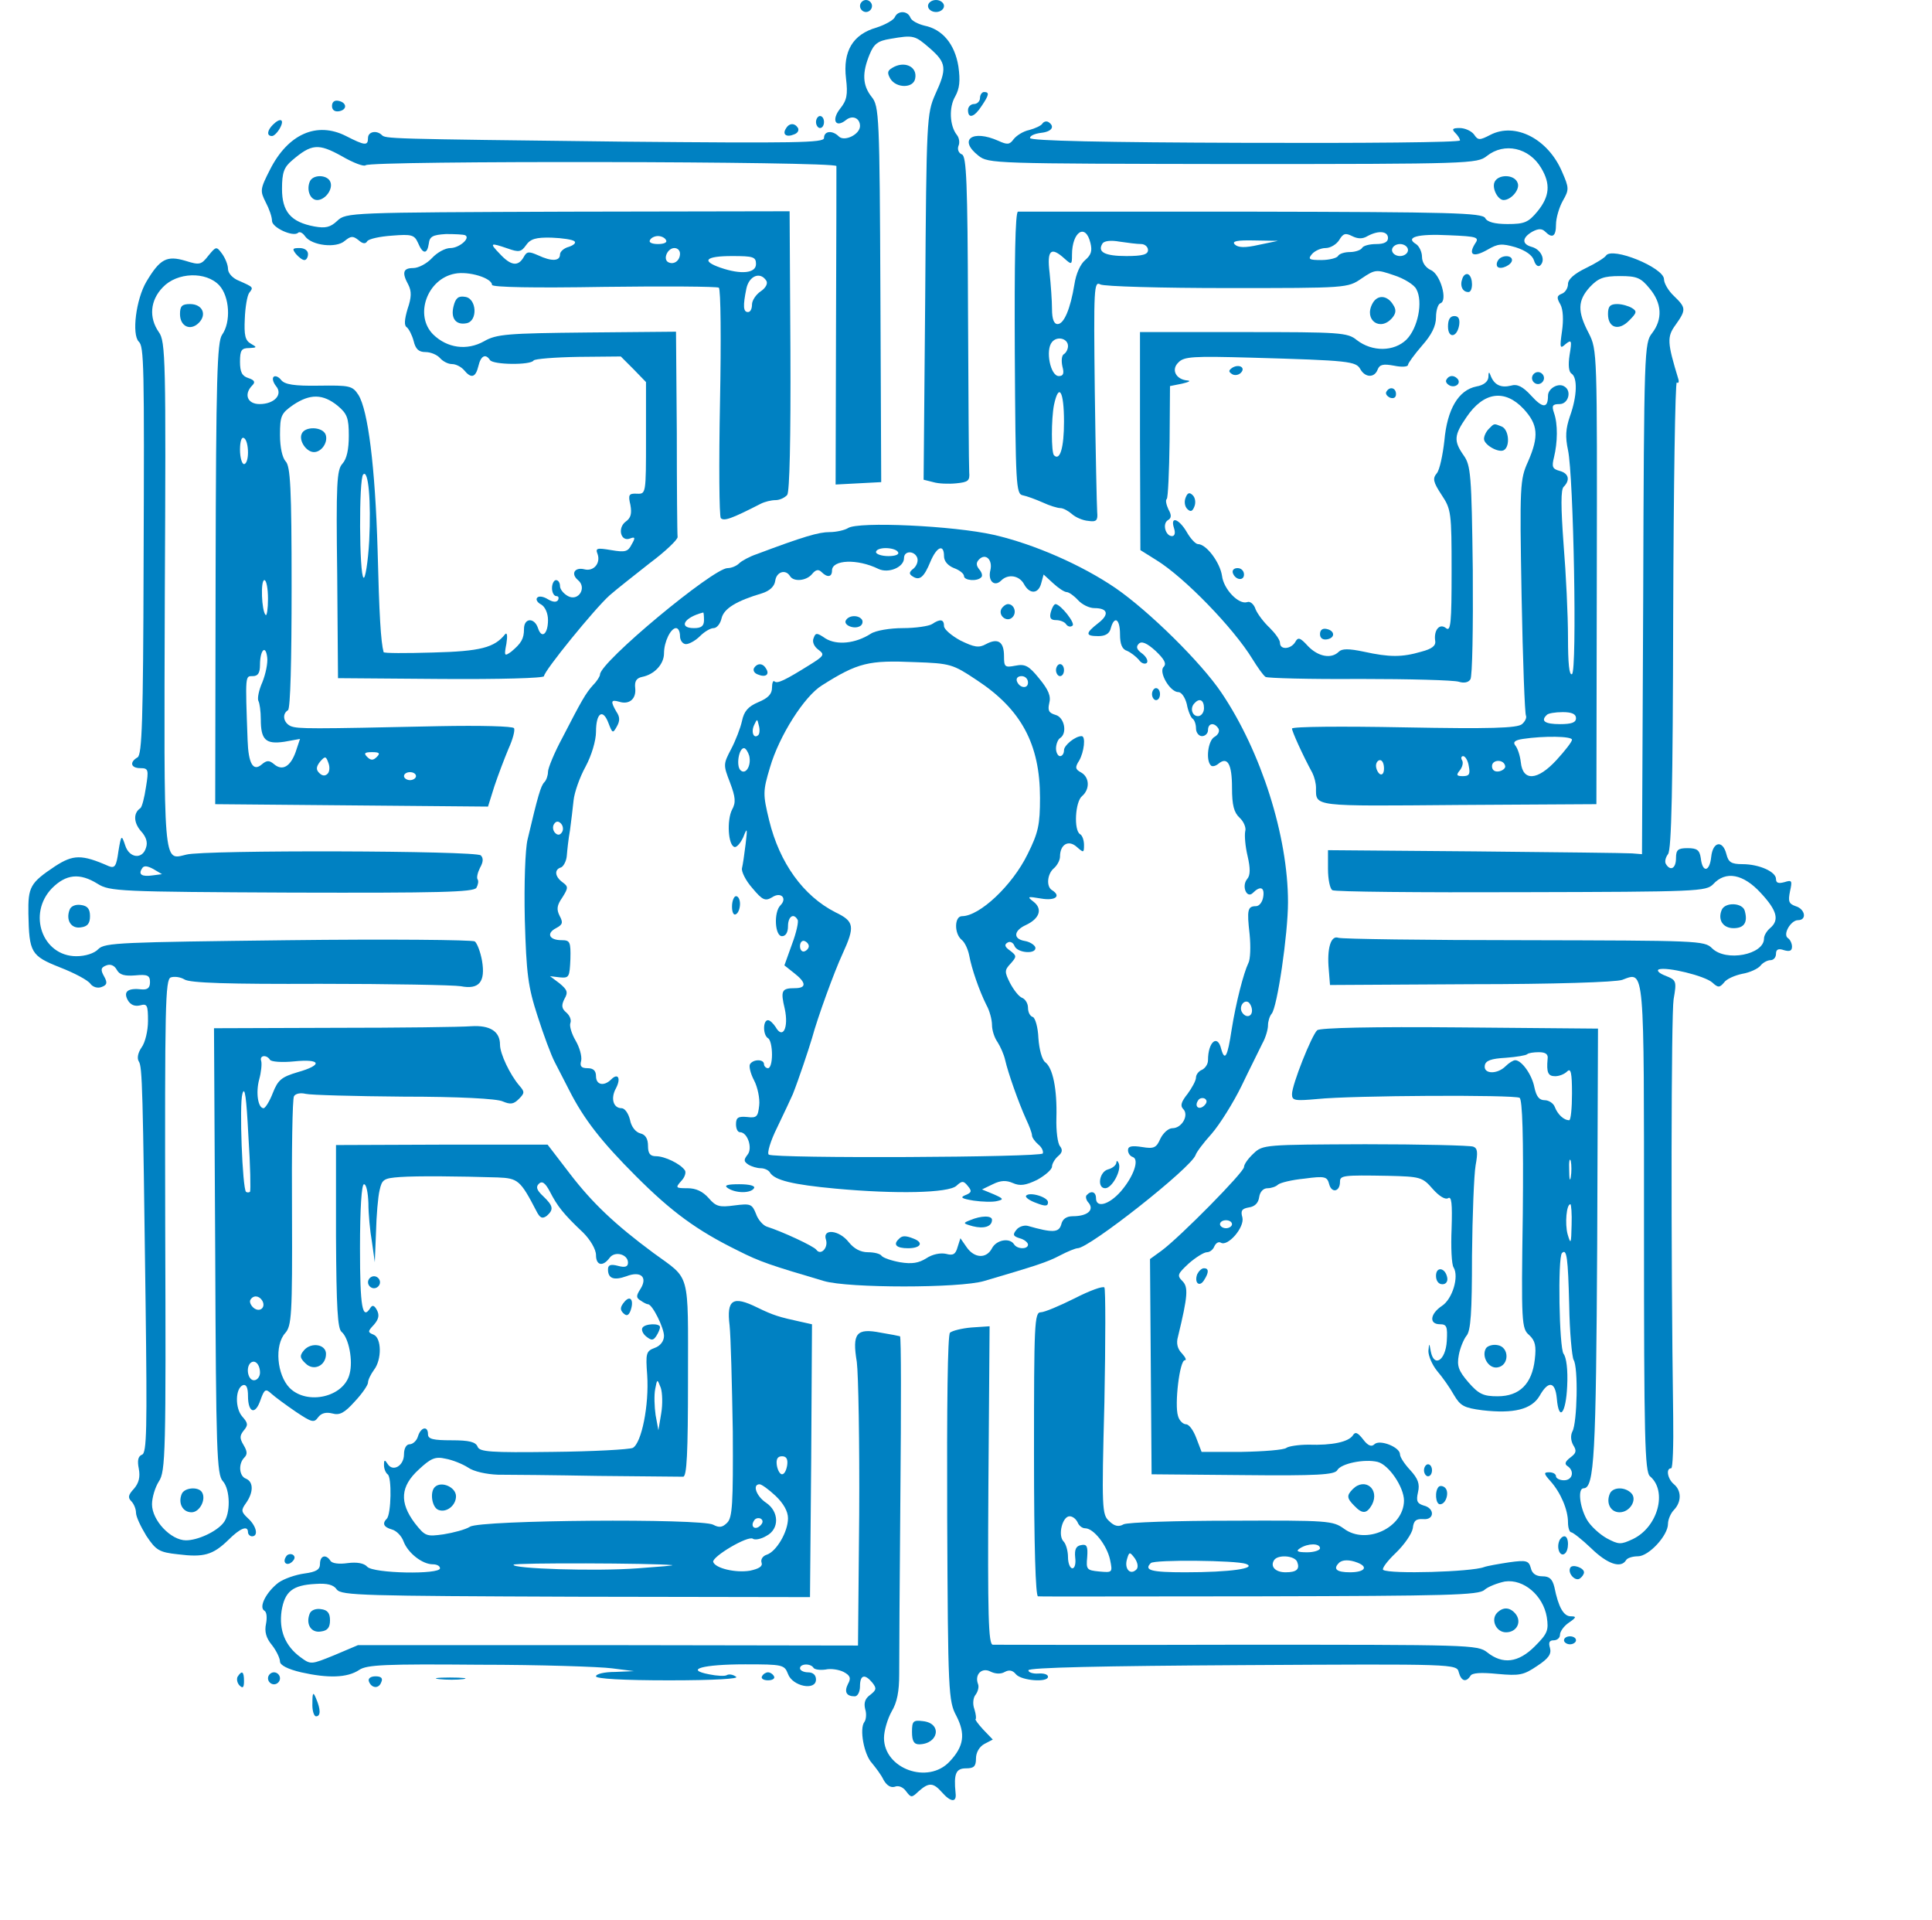  <svg  version="1.0" xmlns="http://www.w3.org/2000/svg"  width="483pt" height="480pt" viewBox="0 0 483 480"  preserveAspectRatio="xMidYMid meet">  <g transform="translate(0,480) scale(0.1,-0.1)" fill="#0081c2" stroke="none"> <path d="M2150 4785 c0 -8 7 -15 15 -15 8 0 15 7 15 15 0 8 -7 15 -15 15 -8 0 -15 -7 -15 -15z"/> <path d="M2320 4785 c0 -8 9 -15 20 -15 11 0 20 7 20 15 0 8 -9 15 -20 15 -11 0 -20 -7 -20 -15z"/> <path d="M2237 4757 c-3 -7 -24 -19 -46 -26 -59 -17 -84 -59 -76 -127 5 -41 2 -55 -15 -76 -22 -28 -11 -49 15 -28 16 13 35 5 35 -15 0 -21 -39 -40 -53 -26 -16 16 -37 14 -37 -4 0 -12 -68 -13 -507 -9 -591 7 -589 7 -599 17 -13 12 -34 8 -34 -8 0 -20 -8 -19 -55 5 -73 37 -145 5 -190 -84 -25 -49 -25 -53 -11 -81 9 -17 16 -37 16 -47 0 -17 53 -41 65 -30 4 4 12 0 18 -9 17 -23 78 -30 99 -11 15 12 20 13 34 2 11 -10 18 -10 22 -3 4 6 32 12 62 14 49 4 56 2 65 -18 12 -29 23 -29 27 -2 2 18 10 22 43 24 22 0 44 -1 48 -3 14 -7 -15 -32 -37 -32 -13 0 -33 -11 -46 -25 -13 -14 -34 -25 -47 -25 -25 0 -29 -11 -12 -42 8 -16 8 -31 -2 -60 -8 -27 -9 -42 -2 -46 5 -4 13 -19 17 -34 5 -21 13 -28 30 -28 13 0 29 -7 36 -15 7 -8 20 -15 30 -15 10 0 23 -7 30 -15 18 -22 29 -19 36 10 6 26 18 32 29 15 8 -12 102 -13 109 -1 3 4 53 8 112 9 l106 1 32 -32 31 -32 0 -140 c0 -140 0 -140 -23 -139 -20 1 -22 -3 -16 -28 4 -22 1 -33 -12 -42 -21 -16 -12 -51 11 -42 13 5 14 2 4 -15 -9 -18 -16 -20 -51 -14 -36 6 -40 5 -34 -10 8 -23 -10 -44 -33 -38 -24 6 -35 -11 -16 -27 23 -19 1 -54 -25 -40 -11 6 -20 17 -20 25 0 8 -4 15 -10 15 -5 0 -10 -9 -10 -20 0 -11 5 -20 11 -20 5 0 7 -4 4 -10 -4 -6 -13 -5 -25 2 -11 7 -23 9 -27 4 -4 -4 0 -12 10 -17 10 -6 17 -22 17 -39 0 -35 -16 -48 -25 -20 -9 27 -35 26 -35 -2 0 -25 -7 -36 -32 -57 -17 -12 -18 -11 -12 20 3 19 2 29 -3 24 -27 -34 -62 -43 -181 -46 -67 -2 -123 -2 -123 1 -7 26 -11 94 -15 255 -6 208 -24 350 -48 388 -15 23 -22 24 -99 23 -62 -1 -85 3 -94 14 -6 8 -15 12 -19 8 -4 -4 -1 -14 6 -23 18 -21 -4 -45 -41 -45 -31 0 -40 25 -18 47 8 8 5 13 -10 18 -16 5 -21 15 -21 41 0 29 4 34 23 34 20 1 20 2 4 11 -14 8 -17 21 -15 62 1 29 6 58 11 65 11 14 11 14 -25 30 -16 6 -28 19 -28 30 0 10 -7 27 -15 38 -14 19 -15 18 -34 -5 -18 -23 -22 -24 -57 -13 -47 14 -64 5 -98 -52 -26 -44 -37 -132 -19 -150 13 -12 14 -57 12 -556 -1 -392 -4 -476 -15 -483 -21 -12 -17 -27 7 -27 20 0 21 -4 14 -47 -4 -27 -10 -50 -14 -53 -18 -12 -17 -36 1 -57 13 -14 18 -28 13 -42 -9 -30 -42 -26 -52 6 -9 27 -10 27 -17 -15 -5 -37 -9 -43 -24 -37 -68 30 -89 29 -134 0 -63 -42 -68 -52 -67 -119 2 -97 6 -105 79 -134 36 -14 70 -32 76 -41 6 -8 18 -12 28 -8 14 5 15 11 6 27 -9 16 -8 22 6 27 10 4 20 0 26 -11 7 -13 20 -16 46 -14 31 3 37 0 37 -17 0 -14 -6 -19 -20 -18 -35 4 -47 -5 -36 -26 7 -13 18 -17 31 -14 18 5 20 1 20 -39 0 -24 -7 -54 -16 -66 -9 -13 -12 -27 -7 -35 9 -13 10 -69 17 -605 4 -314 3 -374 -9 -378 -10 -4 -12 -15 -8 -35 4 -21 0 -36 -12 -50 -14 -15 -16 -22 -7 -31 7 -7 12 -20 12 -29 0 -10 12 -35 26 -58 24 -36 32 -41 79 -46 64 -8 87 -2 126 36 30 30 49 37 49 19 0 -5 5 -10 10 -10 17 0 11 26 -10 45 -17 16 -18 20 -5 38 19 27 19 53 0 61 -17 6 -20 37 -4 53 8 8 7 16 -2 31 -10 17 -10 23 0 36 12 14 11 19 -3 35 -19 21 -18 72 2 79 8 2 12 -7 12 -27 0 -42 18 -49 31 -11 10 28 13 30 28 16 9 -8 36 -28 61 -45 39 -26 45 -28 55 -14 8 11 20 14 36 10 18 -5 30 1 56 30 18 19 33 41 33 47 0 7 7 21 15 32 20 26 19 80 -1 88 -15 6 -15 8 1 25 12 14 14 24 7 37 -6 11 -11 13 -16 5 -20 -32 -26 1 -26 149 0 100 4 160 10 160 6 0 10 -21 11 -47 0 -27 4 -70 9 -98 l7 -50 3 75 c1 41 5 89 9 105 6 27 10 30 51 33 44 3 145 2 244 -1 51 -2 57 -7 97 -84 9 -18 15 -20 26 -12 18 16 16 25 -9 49 -16 15 -19 23 -11 31 8 8 16 3 28 -20 18 -35 33 -55 83 -102 18 -18 32 -42 32 -56 0 -26 17 -30 34 -7 13 18 46 9 46 -12 0 -10 -7 -13 -25 -8 -19 5 -25 2 -25 -9 0 -23 15 -28 46 -17 36 14 54 -2 35 -32 -11 -17 -11 -22 1 -29 7 -5 15 -9 18 -9 11 0 40 -59 40 -79 0 -13 -9 -25 -23 -30 -22 -8 -23 -14 -19 -68 5 -75 -14 -170 -36 -182 -9 -4 -99 -9 -200 -10 -157 -2 -183 0 -188 13 -5 12 -21 16 -65 16 -46 0 -59 3 -59 15 0 22 -18 18 -25 -5 -3 -11 -13 -20 -21 -20 -8 0 -14 -10 -14 -25 0 -29 -28 -45 -41 -24 -7 11 -9 11 -9 -3 0 -9 4 -19 9 -23 11 -6 9 -100 -2 -111 -12 -12 -8 -21 13 -27 11 -3 24 -16 29 -30 11 -29 47 -57 73 -57 10 0 18 -4 18 -10 0 -16 -167 -13 -182 4 -8 9 -26 12 -49 9 -21 -3 -39 -1 -43 6 -11 17 -26 13 -26 -8 0 -14 -9 -20 -39 -24 -22 -3 -51 -13 -65 -23 -30 -23 -50 -61 -35 -70 6 -3 7 -18 4 -33 -4 -19 0 -35 15 -53 11 -14 20 -33 20 -41 0 -9 19 -19 53 -27 67 -15 115 -14 145 6 19 13 65 15 300 13 152 0 302 -5 332 -9 l55 -7 -47 -2 c-27 0 -48 -5 -48 -11 0 -6 67 -10 183 -10 114 0 177 4 167 9 -8 6 -18 7 -23 4 -4 -3 -25 -2 -44 2 -63 12 -16 25 90 25 94 0 98 -1 107 -24 11 -31 70 -43 70 -14 0 11 -7 18 -20 18 -11 0 -20 5 -20 10 0 12 27 13 34 1 3 -4 16 -6 30 -4 13 3 33 0 45 -6 17 -9 19 -16 11 -30 -10 -20 -4 -31 17 -31 7 0 13 11 13 25 0 29 12 32 31 9 11 -14 10 -18 -5 -30 -13 -9 -17 -20 -13 -36 4 -12 2 -27 -2 -32 -13 -17 -1 -82 19 -103 9 -11 23 -29 29 -42 8 -14 18 -20 28 -17 9 4 21 -1 28 -11 13 -17 14 -17 32 0 25 22 36 22 58 -3 22 -25 37 -26 34 -2 -5 49 1 62 26 62 20 0 25 5 25 25 0 14 8 29 21 36 l21 11 -24 25 c-12 13 -21 25 -19 26 2 1 1 12 -3 25 -5 13 -3 29 3 36 6 8 9 20 6 27 -9 24 10 42 31 31 12 -6 26 -7 36 -1 11 6 20 4 28 -6 14 -16 80 -21 80 -6 0 6 -11 9 -24 8 -14 -1 -25 3 -25 8 -1 7 186 11 535 13 533 3 536 3 541 -18 6 -22 18 -26 29 -9 4 8 27 9 68 5 55 -5 65 -3 99 20 29 19 36 30 32 45 -4 13 -2 19 9 19 9 0 16 6 16 14 0 8 10 22 22 30 19 13 20 16 5 16 -18 0 -31 23 -41 73 -5 20 -12 27 -30 27 -16 0 -26 7 -29 21 -5 18 -11 20 -54 14 -26 -4 -55 -9 -63 -12 -31 -12 -235 -18 -252 -7 -4 3 10 22 31 42 22 21 41 49 43 62 2 19 8 24 26 23 28 -3 30 27 1 34 -16 5 -19 11 -14 33 5 21 0 34 -19 55 -15 16 -26 33 -26 40 0 18 -51 38 -64 25 -7 -7 -16 -4 -28 12 -14 18 -20 20 -26 10 -11 -16 -51 -25 -111 -23 -25 0 -50 -4 -55 -8 -6 -5 -56 -9 -112 -10 l-100 0 -13 34 c-7 19 -18 35 -26 35 -7 0 -17 9 -20 21 -9 28 4 139 17 139 5 0 2 7 -7 17 -11 11 -15 25 -10 42 25 103 26 124 11 139 -14 14 -12 18 16 44 17 15 38 28 45 28 8 0 16 7 19 15 4 8 10 12 16 9 17 -11 60 38 54 63 -5 17 -1 22 16 25 15 2 24 11 26 26 2 13 10 22 21 22 9 0 21 4 26 9 6 5 35 12 66 15 52 7 57 5 62 -14 6 -23 27 -19 27 6 0 16 7 17 120 15 81 -2 86 -3 112 -33 16 -18 31 -27 38 -23 9 6 11 -13 9 -76 -2 -46 0 -90 5 -97 14 -23 -3 -79 -29 -96 -30 -20 -33 -46 -5 -46 17 0 19 -6 17 -42 -3 -49 -32 -67 -40 -26 -4 22 -4 22 -6 1 0 -12 9 -34 22 -50 13 -15 32 -42 42 -60 16 -27 25 -32 71 -38 78 -9 123 2 143 36 22 39 39 36 43 -6 5 -60 23 -39 26 31 2 40 -2 71 -9 80 -11 14 -15 241 -4 252 12 12 15 -12 18 -129 1 -68 7 -130 11 -138 12 -18 9 -158 -3 -179 -5 -10 -4 -23 2 -34 9 -14 8 -20 -7 -31 -13 -10 -15 -16 -8 -21 19 -12 14 -36 -8 -36 -11 0 -20 5 -20 10 0 6 -8 10 -17 10 -14 0 -14 -3 3 -22 26 -29 44 -72 44 -103 0 -14 4 -25 8 -25 4 0 27 -18 50 -40 40 -39 74 -51 87 -30 3 6 17 10 30 10 27 0 75 52 75 81 0 11 7 27 15 35 19 20 19 48 0 64 -16 13 -21 40 -7 40 4 0 6 57 5 128 -6 420 -5 1004 1 1044 8 46 7 48 -20 59 -16 6 -23 13 -17 16 20 7 115 -16 134 -33 14 -13 18 -13 29 0 6 9 27 18 46 22 18 3 38 12 45 20 6 8 18 14 25 14 8 0 14 7 14 16 0 11 6 14 20 9 14 -4 20 -2 20 9 0 8 -5 18 -10 21 -14 9 7 45 25 45 23 0 18 28 -6 35 -17 6 -19 12 -14 37 6 27 5 29 -14 23 -15 -4 -21 -2 -21 8 0 18 -42 37 -84 37 -28 0 -35 5 -40 25 -9 36 -34 32 -38 -7 -4 -38 -22 -40 -26 -3 -3 20 -9 25 -33 25 -24 0 -29 -4 -29 -25 0 -26 -14 -33 -25 -15 -4 6 -1 17 5 25 9 11 12 167 13 599 1 321 5 582 9 580 4 -3 6 1 4 8 -28 92 -29 106 -7 136 27 38 26 43 -4 72 -14 13 -25 32 -25 42 0 29 -130 82 -145 59 -3 -5 -25 -19 -50 -31 -29 -14 -45 -28 -45 -40 0 -10 -7 -21 -15 -24 -13 -5 -14 -10 -4 -27 7 -13 8 -39 4 -67 -6 -42 -5 -45 9 -32 15 12 16 9 10 -27 -4 -26 -2 -43 5 -47 15 -10 14 -56 -4 -106 -11 -32 -12 -52 -5 -85 14 -64 23 -552 10 -560 -7 -4 -10 27 -10 92 0 55 -5 159 -11 232 -7 95 -7 137 0 144 17 17 13 34 -10 40 -18 5 -20 10 -14 34 9 37 10 83 0 111 -6 18 -4 22 14 22 22 0 31 33 12 44 -15 10 -41 -5 -41 -23 0 -32 -13 -32 -42 0 -21 23 -35 30 -51 25 -25 -6 -41 2 -50 24 -4 12 -6 11 -6 -3 -1 -11 -12 -20 -30 -23 -45 -9 -73 -57 -80 -135 -4 -36 -12 -74 -19 -82 -11 -13 -9 -22 12 -54 24 -36 25 -44 25 -191 0 -128 -2 -152 -14 -142 -16 13 -31 -5 -27 -32 2 -12 -8 -20 -35 -27 -48 -14 -79 -14 -143 0 -38 8 -55 8 -63 0 -19 -19 -52 -12 -77 14 -20 22 -25 23 -32 10 -11 -18 -38 -20 -38 -2 0 8 -12 24 -26 38 -14 13 -30 34 -35 46 -4 13 -14 21 -21 18 -21 -7 -59 32 -63 66 -5 33 -39 79 -60 79 -6 0 -19 14 -28 30 -20 34 -42 41 -32 10 4 -12 2 -20 -5 -20 -16 0 -25 31 -10 40 9 5 9 13 1 27 -5 11 -8 23 -4 26 3 3 6 68 7 144 l1 138 30 6 c17 4 23 7 14 8 -29 2 -42 27 -23 45 14 15 37 16 183 12 245 -7 261 -9 272 -29 12 -21 35 -22 43 -1 5 13 14 15 41 10 19 -4 35 -3 35 2 0 4 16 26 35 48 24 27 35 49 35 71 0 17 5 33 11 35 19 6 0 73 -24 83 -13 6 -22 19 -22 33 0 12 -7 27 -15 32 -28 17 4 26 82 22 73 -3 77 -5 65 -22 -17 -28 -3 -34 32 -14 26 15 35 16 70 6 25 -8 42 -20 46 -33 4 -13 11 -17 16 -12 14 14 1 40 -22 46 -25 7 -24 23 2 38 15 8 24 8 32 0 18 -18 27 -12 27 18 0 16 8 43 17 59 16 28 16 32 -2 73 -35 82 -117 124 -179 92 -27 -14 -31 -14 -41 1 -7 9 -23 16 -36 16 -18 0 -20 -3 -11 -12 7 -7 12 -15 12 -19 0 -5 -242 -7 -537 -6 -351 1 -538 5 -538 12 0 6 12 11 28 13 27 3 35 16 18 27 -5 3 -12 1 -15 -4 -3 -5 -18 -12 -33 -16 -15 -3 -32 -14 -39 -23 -10 -14 -16 -14 -38 -4 -65 29 -101 3 -50 -37 25 -20 37 -20 636 -21 594 0 611 1 635 20 44 35 106 21 136 -30 24 -40 21 -71 -9 -108 -23 -28 -33 -32 -75 -32 -32 0 -51 5 -56 15 -8 13 -84 15 -583 16 -316 0 -579 0 -585 0 -7 -1 -9 -124 -8 -353 2 -331 3 -353 20 -356 10 -2 32 -10 50 -18 17 -8 37 -14 44 -14 7 0 20 -7 29 -15 9 -8 27 -16 41 -17 20 -3 24 1 22 22 -1 14 -4 150 -6 302 -3 260 -2 276 14 267 10 -5 152 -9 318 -9 299 0 300 0 335 24 34 23 37 23 81 8 25 -8 51 -24 56 -35 17 -31 4 -97 -25 -126 -31 -30 -85 -31 -124 -1 -23 19 -42 20 -283 20 l-259 0 0 -272 1 -273 40 -25 c70 -43 193 -170 240 -247 13 -21 27 -41 33 -45 5 -3 111 -6 235 -5 124 0 236 -3 248 -7 13 -4 24 -2 29 6 5 7 7 130 6 273 -3 239 -5 262 -23 287 -25 36 -24 50 7 95 43 64 96 71 143 21 36 -39 39 -68 11 -132 -20 -44 -21 -59 -16 -336 3 -160 8 -295 11 -299 2 -5 -2 -14 -10 -21 -12 -10 -79 -12 -295 -8 -154 3 -280 2 -280 -3 0 -7 26 -65 51 -111 5 -10 9 -26 9 -37 0 -48 -11 -46 356 -43 l345 2 1 568 c1 563 1 567 -20 609 -29 55 -28 82 3 116 21 22 34 27 75 27 42 0 52 -4 74 -31 31 -37 33 -77 6 -112 -19 -24 -20 -43 -22 -663 l-3 -639 -25 2 c-14 1 -190 3 -393 5 l-367 3 0 -47 c0 -26 5 -50 11 -53 5 -4 218 -6 472 -5 444 1 462 2 480 20 31 34 75 26 119 -22 41 -44 47 -68 23 -88 -8 -7 -15 -18 -15 -26 0 -40 -95 -59 -130 -24 -19 19 -36 19 -469 20 -248 0 -457 3 -465 6 -19 7 -29 -27 -24 -80 l3 -38 353 2 c204 0 363 5 378 11 56 21 54 39 54 -621 0 -523 2 -609 15 -620 44 -37 20 -127 -43 -157 -30 -14 -35 -14 -65 2 -18 10 -41 31 -50 47 -18 32 -23 78 -8 78 27 0 31 84 34 608 l2 541 -345 3 c-220 2 -349 -1 -357 -7 -14 -13 -63 -136 -63 -160 0 -16 7 -17 63 -12 86 9 493 11 506 3 7 -5 10 -96 8 -291 -4 -272 -3 -286 16 -302 15 -14 18 -27 14 -61 -7 -61 -38 -92 -93 -92 -35 0 -47 5 -73 35 -25 29 -29 41 -24 68 3 17 12 39 19 48 11 12 14 59 14 200 1 101 5 203 9 226 6 33 5 43 -6 47 -8 3 -130 6 -270 6 -250 -1 -256 -1 -279 -23 -13 -12 -24 -27 -24 -34 0 -13 -160 -175 -206 -209 l-29 -21 2 -269 2 -269 228 -2 c187 -2 229 1 236 12 9 17 68 29 101 21 28 -7 66 -63 66 -97 -1 -68 -95 -111 -150 -70 -28 20 -39 21 -282 20 -138 0 -259 -4 -269 -9 -12 -7 -23 -5 -36 8 -18 16 -19 30 -12 297 3 154 3 283 0 287 -4 4 -37 -8 -74 -27 -38 -19 -76 -35 -85 -35 -16 0 -17 -28 -17 -355 0 -230 4 -355 10 -355 6 -1 255 0 555 0 469 1 547 3 561 16 9 8 32 17 51 21 47 7 96 -35 105 -89 5 -33 2 -41 -30 -73 -41 -41 -80 -46 -119 -15 -24 19 -44 19 -624 19 -329 -1 -605 0 -612 0 -11 1 -13 72 -11 398 l3 398 -45 -3 c-24 -2 -48 -8 -54 -13 -6 -6 -8 -182 -7 -464 2 -435 3 -457 23 -494 23 -45 19 -76 -17 -114 -54 -58 -164 -18 -164 59 0 18 9 48 19 66 14 23 19 51 19 93 0 33 1 237 3 453 2 215 2 392 -1 392 -3 1 -24 5 -48 9 -61 12 -72 -1 -60 -73 4 -31 7 -203 6 -382 l-3 -327 -625 1 -625 0 -59 -25 c-59 -24 -59 -24 -85 -5 -38 28 -54 67 -47 116 8 48 27 64 85 67 29 2 45 -2 53 -14 12 -15 66 -16 598 -18 l585 -1 3 341 2 341 -27 6 c-55 12 -69 16 -110 36 -61 30 -77 20 -69 -45 3 -28 6 -148 8 -265 1 -181 -1 -215 -14 -228 -12 -12 -20 -13 -35 -5 -30 16 -582 12 -608 -5 -11 -7 -41 -15 -66 -19 -43 -6 -46 -5 -72 28 -39 52 -36 92 10 134 30 28 41 33 67 27 17 -3 42 -13 56 -22 14 -10 46 -17 75 -18 28 0 140 -1 250 -3 110 -1 206 -2 213 -2 9 1 12 57 12 244 0 274 7 247 -86 315 -96 71 -153 125 -209 198 l-56 73 -265 0 -264 -1 0 -228 c1 -179 4 -231 14 -239 18 -15 29 -72 20 -105 -14 -58 -106 -79 -150 -35 -32 33 -38 107 -11 137 16 18 18 44 17 300 -1 155 1 286 5 292 4 7 17 9 29 6 12 -3 122 -6 245 -7 137 0 234 -5 248 -12 19 -8 27 -7 40 6 15 15 15 18 1 34 -23 27 -48 79 -48 102 0 33 -25 49 -72 46 -24 -2 -178 -4 -343 -4 l-300 -1 3 -557 c2 -499 4 -559 19 -575 19 -21 20 -83 1 -105 -18 -22 -64 -43 -93 -43 -38 0 -85 50 -85 90 0 17 8 43 17 57 17 25 18 71 16 641 -1 548 0 614 14 619 9 3 24 1 34 -5 13 -9 112 -12 338 -11 176 0 334 -3 353 -6 46 -9 62 11 53 64 -4 22 -12 43 -18 48 -7 4 -217 6 -468 3 -416 -5 -457 -6 -473 -22 -10 -11 -33 -18 -55 -18 -85 0 -123 106 -61 170 35 35 69 39 114 11 30 -19 55 -20 485 -22 366 -1 455 1 462 12 4 7 6 17 3 21 -3 4 0 17 6 29 8 14 9 24 2 31 -12 12 -692 14 -736 2 -59 -14 -56 -40 -54 650 3 586 2 633 -15 656 -25 36 -22 79 10 112 36 38 108 40 141 5 26 -28 30 -92 7 -124 -12 -18 -15 -106 -16 -597 l-1 -576 341 -3 341 -3 16 51 c9 27 25 69 35 93 11 24 17 47 14 52 -3 5 -84 7 -188 5 -321 -7 -352 -7 -370 0 -18 8 -23 30 -7 40 6 4 9 122 9 307 0 249 -3 303 -15 315 -8 9 -14 34 -14 66 0 48 3 54 33 75 42 28 74 28 111 -2 24 -20 28 -31 28 -75 0 -34 -5 -58 -16 -70 -14 -15 -16 -50 -13 -277 l2 -259 258 -2 c148 -1 257 2 257 7 0 13 127 169 164 202 17 15 63 51 101 81 39 29 70 59 69 65 -1 7 -2 125 -2 262 l-2 251 -222 -2 c-199 -2 -227 -4 -258 -22 -43 -24 -92 -17 -127 17 -48 48 -15 139 54 152 35 7 93 -11 93 -28 0 -6 106 -8 280 -5 153 2 283 1 287 -2 5 -3 6 -132 3 -286 -3 -154 -2 -284 2 -290 8 -8 26 -2 100 36 10 5 26 9 37 9 10 0 23 6 29 13 6 7 9 140 8 361 l-2 348 -554 -1 c-546 -2 -555 -2 -577 -23 -17 -16 -29 -19 -57 -14 -59 11 -81 37 -81 94 0 41 5 54 25 71 49 42 66 43 124 11 29 -17 56 -27 60 -23 11 12 1176 10 1177 -2 0 -5 0 -187 -1 -403 l-1 -393 57 3 57 3 -2 469 c-2 446 -3 471 -22 494 -23 29 -24 60 -5 106 11 27 21 34 52 39 58 10 61 9 99 -24 41 -36 43 -50 13 -115 -21 -48 -22 -62 -25 -506 l-4 -457 24 -6 c13 -4 39 -5 58 -3 29 3 34 6 32 28 -1 14 -2 197 -3 407 -1 319 -4 382 -15 387 -8 3 -12 12 -9 21 4 8 2 21 -4 28 -18 23 -20 69 -4 96 11 20 13 39 8 75 -9 56 -40 93 -85 102 -16 4 -32 12 -35 20 -7 18 -32 18 -39 1z m489 -564 c5 -20 2 -30 -13 -43 -12 -10 -23 -34 -27 -61 -10 -61 -26 -99 -42 -99 -9 0 -14 12 -14 38 0 20 -3 61 -6 90 -7 57 3 67 38 35 17 -15 18 -15 18 10 0 58 34 80 46 30z m693 17 c28 15 51 12 51 -5 0 -10 -10 -15 -29 -15 -17 0 -33 -4 -36 -10 -3 -5 -17 -10 -30 -10 -13 0 -27 -4 -30 -10 -3 -5 -22 -10 -42 -10 -30 0 -34 2 -23 15 7 8 22 15 34 15 12 0 27 9 34 20 10 17 16 18 32 10 14 -7 26 -8 39 0z m-1983 -13 c5 -4 -2 -10 -14 -14 -12 -3 -22 -12 -22 -19 0 -17 -21 -18 -55 -2 -23 10 -28 10 -36 -5 -14 -24 -32 -21 -59 8 -27 28 -25 29 19 14 28 -10 34 -9 46 8 11 16 25 20 64 19 27 -1 53 -5 57 -9z m229 3 c4 -6 -5 -10 -20 -10 -15 0 -24 4 -20 10 3 6 12 10 20 10 8 0 17 -4 20 -10z m1188 -10 c9 0 17 -7 17 -15 0 -11 -13 -15 -54 -15 -54 0 -73 10 -60 31 4 7 21 9 43 5 20 -3 44 -6 54 -6z m294 -2 c-35 -8 -52 -7 -60 1 -8 8 5 11 49 10 l59 -1 -48 -10z m373 -13 c0 -8 -9 -15 -20 -15 -11 0 -20 7 -20 15 0 8 9 15 20 15 11 0 20 -7 20 -15z m-1820 -9 c0 -18 -16 -29 -30 -21 -13 8 -1 35 16 35 8 0 14 -6 14 -14z m190 -26 c0 -23 -37 -27 -89 -9 -49 17 -37 29 29 29 53 0 60 -2 60 -20z m26 -42 c4 -7 -2 -18 -14 -26 -12 -8 -22 -23 -22 -33 0 -11 -4 -19 -10 -19 -12 0 -13 15 -4 59 7 32 35 43 50 19z m754 -163 c0 -8 -5 -17 -10 -20 -6 -3 -7 -17 -4 -31 5 -18 2 -24 -9 -24 -21 0 -34 65 -17 85 13 16 40 9 40 -10z m-10 -189 c0 -65 -10 -99 -25 -84 -7 7 -7 91 0 126 12 56 25 35 25 -42z m-2040 -77 c0 -16 -4 -29 -10 -29 -5 0 -10 16 -10 36 0 21 4 33 10 29 6 -3 10 -19 10 -36z m303 -221 c-3 -54 -10 -95 -14 -92 -11 6 -12 248 -1 258 13 14 20 -67 15 -166z m-253 -145 c0 -25 -3 -44 -6 -40 -10 10 -13 87 -3 87 5 0 9 -21 9 -47z m-14 -208 c-9 -20 -13 -41 -10 -47 3 -5 6 -26 6 -46 0 -51 12 -63 59 -56 l39 7 -11 -33 c-13 -36 -33 -48 -54 -30 -12 10 -18 10 -31 -1 -21 -18 -33 2 -35 61 -6 165 -6 160 13 160 13 0 18 8 18 28 0 37 14 52 18 19 2 -14 -4 -42 -12 -62z m3284 -90 c0 -11 -11 -15 -40 -15 -38 0 -49 8 -33 23 3 4 21 7 40 7 23 0 33 -5 33 -15z m-10 -54 c0 -5 -17 -27 -39 -51 -47 -51 -84 -54 -89 -5 -2 17 -8 35 -14 42 -6 8 -1 13 19 16 53 8 123 7 123 -2z m-2988 -43 c-9 -9 -15 -9 -24 0 -9 9 -7 12 12 12 19 0 21 -3 12 -12z m-123 -42 c-6 -6 -13 -6 -21 2 -8 8 -8 15 2 28 13 15 15 14 21 -3 4 -10 3 -22 -2 -27z m2853 19 c4 -20 1 -25 -15 -25 -16 0 -17 3 -7 15 6 8 9 19 5 25 -3 5 -2 10 3 10 5 0 12 -11 14 -25z m-212 -6 c0 -11 -4 -17 -10 -14 -5 3 -10 13 -10 21 0 8 5 14 10 14 6 0 10 -9 10 -21z m303 6 c1 -5 -6 -11 -15 -13 -11 -2 -18 3 -18 13 0 17 30 18 33 0z m-2723 -25 c0 -5 -7 -10 -15 -10 -8 0 -15 5 -15 10 0 6 7 10 15 10 8 0 15 -4 15 -10z m-658 -248 c-27 -4 -37 2 -27 17 4 8 13 7 28 -1 l22 -13 -23 -3z m3487 -459 c-3 -34 1 -43 19 -43 10 0 23 5 30 12 9 9 12 -3 12 -55 0 -37 -3 -67 -7 -67 -14 0 -29 15 -36 33 -3 9 -15 17 -25 17 -14 0 -21 9 -26 32 -6 32 -32 68 -48 68 -5 0 -16 -7 -24 -15 -21 -21 -56 -20 -52 2 2 12 16 17 52 19 27 2 51 6 54 9 3 3 16 5 29 5 17 0 24 -5 22 -17z m-3194 -2 c3 -5 30 -7 60 -4 68 7 73 -9 9 -27 -40 -12 -49 -19 -62 -52 -8 -21 -19 -38 -23 -38 -14 0 -20 39 -11 72 5 18 7 39 5 46 -5 14 13 17 22 3z m-50 -330 c-3 -2 -7 -2 -10 0 -9 10 -17 218 -9 245 6 21 10 -8 15 -106 5 -74 6 -136 4 -139z m3302 37 c-2 -13 -4 -5 -4 17 -1 22 1 32 4 23 2 -10 2 -28 0 -40z m2 -120 c-1 -47 -2 -50 -10 -23 -7 26 -3 75 7 75 2 0 4 -24 3 -52z m-849 2 c0 -5 -7 -10 -15 -10 -8 0 -15 5 -15 10 0 6 7 10 15 10 8 0 15 -4 15 -10z m-2425 -190 c11 -17 -5 -32 -21 -19 -7 6 -11 15 -8 20 7 12 21 11 29 -1z m-5 -181 c0 -10 -7 -19 -15 -19 -15 0 -21 31 -9 43 11 10 24 -3 24 -24z m1003 -102 l-7 -42 -7 38 c-3 21 -4 50 -1 65 5 26 5 26 14 3 4 -12 5 -41 1 -64z m315 -129 c-2 -13 -7 -23 -13 -23 -5 0 -11 10 -13 23 -2 15 2 22 13 22 11 0 15 -7 13 -22z m-29 -77 c20 -19 31 -39 31 -56 0 -34 -29 -83 -53 -91 -10 -3 -16 -12 -13 -20 3 -9 -6 -15 -29 -20 -36 -6 -87 6 -92 22 -3 13 86 66 99 58 5 -4 21 -1 34 7 33 17 32 61 -1 83 -24 16 -35 46 -16 46 5 0 23 -13 40 -29z m-38 -74 c-13 -13 -26 -3 -16 12 3 6 11 8 17 5 6 -4 6 -10 -1 -17z m793 8 c3 -8 11 -15 19 -15 21 0 54 -42 62 -78 7 -33 6 -33 -27 -30 -31 3 -33 5 -30 36 2 27 -1 33 -15 30 -13 -2 -17 -11 -15 -31 2 -15 -1 -27 -7 -27 -6 0 -11 13 -11 28 0 15 -5 33 -11 39 -15 15 -3 63 15 63 8 0 16 -7 20 -15z m606 -65 c0 -5 -15 -10 -32 -10 -25 0 -29 3 -18 10 20 13 50 13 50 0z m-459 -53 c-15 -15 -30 1 -24 24 6 21 7 21 20 4 8 -12 9 -23 4 -28z m402 19 c7 -18 -1 -26 -29 -26 -25 0 -39 14 -29 30 9 15 52 12 58 -4z m-1563 -8 c8 -1 -30 -4 -85 -8 -105 -8 -317 -1 -311 9 3 5 348 4 396 -1z m1435 3 c29 -11 -39 -21 -152 -21 -85 0 -104 5 -86 23 9 9 213 7 238 -2z m279 3 c28 -11 17 -24 -19 -24 -33 0 -43 8 -28 23 8 9 27 9 47 1z"/> <path d="M2230 4630 c-12 -7 -12 -13 -4 -27 15 -24 58 -24 62 1 6 30 -28 45 -58 26z"/> <path d="M2450 4555 c0 -8 -7 -15 -15 -15 -8 0 -15 -7 -15 -15 0 -23 16 -18 34 10 19 28 20 35 6 35 -5 0 -10 -7 -10 -15z"/> <path d="M830 4535 c0 -10 7 -15 18 -13 21 4 19 22 -2 26 -10 2 -16 -3 -16 -13z"/> <path d="M2040 4495 c0 -8 5 -15 10 -15 6 0 10 7 10 15 0 8 -4 15 -10 15 -5 0 -10 -7 -10 -15z"/> <path d="M682 4488 c-14 -14 -16 -28 -2 -28 5 0 14 9 20 20 12 22 1 27 -18 8z"/> <path d="M1965 4479 c-10 -15 1 -23 20 -15 9 3 13 10 10 16 -8 13 -22 13 -30 -1z"/> <path d="M774 4345 c-8 -21 2 -45 19 -45 20 0 40 27 33 45 -7 19 -45 20 -52 0z"/> <path d="M3736 4344 c-6 -16 9 -44 23 -44 19 0 42 27 35 43 -8 22 -50 22 -58 1z"/> <path d="M740 4165 c7 -8 16 -15 21 -15 5 0 9 7 9 15 0 9 -9 15 -21 15 -18 0 -19 -2 -9 -15z"/> <path d="M3745 4149 c-4 -6 -4 -13 -1 -16 8 -8 36 5 36 17 0 13 -27 13 -35 -1z"/> <path d="M3656 4104 c-7 -18 0 -34 15 -34 12 0 12 37 0 44 -5 3 -12 -1 -15 -10z"/> <path d="M1134 4035 c-8 -31 6 -48 32 -43 29 5 26 62 -3 66 -17 3 -24 -3 -29 -23z"/> <path d="M3431 4041 c-22 -41 20 -71 50 -35 9 11 10 20 2 32 -15 25 -40 26 -52 3z"/> <path d="M450 4015 c0 -31 26 -43 47 -22 21 21 9 47 -22 47 -20 0 -25 -5 -25 -25z"/> <path d="M4020 4015 c0 -35 27 -43 53 -16 19 19 20 23 7 31 -8 5 -25 10 -37 10 -18 0 -23 -6 -23 -25z"/> <path d="M3620 3984 c0 -31 23 -28 28 4 2 15 -2 22 -12 22 -11 0 -16 -9 -16 -26z"/> <path d="M3081 3881 c-10 -7 -10 -10 -1 -16 6 -4 16 -3 22 3 13 13 -4 23 -21 13z"/> <path d="M3830 3855 c0 -8 7 -15 15 -15 8 0 15 7 15 15 0 8 -7 15 -15 15 -8 0 -15 -7 -15 -15z"/> <path d="M3616 3851 c-3 -5 1 -11 9 -15 15 -6 29 7 18 18 -9 9 -21 8 -27 -3z"/> <path d="M3466 3821 c-3 -5 1 -11 9 -15 9 -3 15 0 15 9 0 16 -16 20 -24 6z"/> <path d="M3722 3728 c-7 -7 -12 -18 -12 -25 0 -15 37 -36 50 -28 16 10 12 52 -6 59 -20 8 -18 8 -32 -6z"/> <path d="M754 3715 c-7 -17 12 -45 31 -45 19 0 36 25 29 44 -8 20 -53 21 -60 1z"/> <path d="M2964 3556 c-4 -10 -2 -22 4 -28 8 -8 13 -7 18 6 4 10 2 22 -4 28 -8 8 -13 7 -18 -6z"/> <path d="M2120 3480 c-8 -5 -29 -10 -46 -10 -27 0 -65 -11 -182 -55 -18 -6 -38 -17 -44 -23 -7 -7 -20 -12 -29 -12 -36 0 -319 -235 -319 -266 0 -4 -7 -16 -17 -26 -19 -21 -29 -39 -77 -132 -20 -37 -36 -76 -36 -85 0 -9 -4 -21 -9 -26 -9 -9 -16 -33 -42 -143 -6 -24 -9 -111 -7 -200 4 -137 8 -168 32 -242 15 -47 34 -98 43 -115 8 -16 25 -48 36 -70 37 -73 81 -129 167 -215 88 -88 151 -135 255 -186 55 -28 83 -37 215 -76 61 -18 339 -18 400 0 129 38 158 47 190 64 19 10 39 18 44 18 29 0 284 201 295 233 2 7 20 31 40 53 20 23 54 77 75 120 21 44 45 91 52 106 8 14 14 35 14 45 0 10 4 23 9 29 14 15 41 199 41 279 0 165 -67 376 -166 523 -51 76 -181 204 -265 262 -85 58 -204 110 -304 133 -101 23 -340 34 -365 17z m125 -60 c4 -6 -7 -10 -24 -10 -17 0 -31 5 -31 10 0 6 11 10 24 10 14 0 28 -4 31 -10z m115 -10 c0 -13 10 -24 25 -30 14 -5 25 -14 25 -20 0 -11 33 -14 43 -3 4 3 2 12 -5 20 -8 10 -8 17 0 25 16 16 34 -1 28 -27 -7 -27 10 -43 27 -26 17 17 45 13 57 -9 14 -26 36 -25 43 2 l6 22 24 -22 c13 -12 28 -22 34 -22 5 0 18 -9 28 -20 10 -11 28 -20 41 -20 34 0 38 -16 9 -38 -32 -25 -32 -32 1 -32 17 0 28 6 31 20 9 32 23 23 23 -15 0 -25 5 -38 18 -42 9 -4 22 -14 29 -22 6 -9 15 -12 20 -8 4 5 -1 15 -11 23 -14 10 -17 17 -9 25 7 7 20 2 42 -18 22 -21 28 -32 20 -40 -13 -13 16 -63 37 -63 8 0 17 -14 21 -30 3 -17 10 -33 14 -36 5 -3 9 -14 9 -25 0 -10 7 -19 15 -19 8 0 15 7 15 15 0 18 16 20 26 4 4 -7 -1 -16 -10 -21 -16 -9 -22 -58 -9 -71 3 -4 12 -2 19 4 23 19 34 -1 34 -60 0 -44 5 -62 19 -75 10 -9 17 -25 14 -34 -2 -10 0 -37 6 -62 7 -30 7 -48 -1 -57 -15 -18 -1 -50 14 -35 19 19 30 14 26 -10 -2 -13 -10 -23 -18 -23 -21 0 -23 -9 -16 -70 3 -30 2 -63 -3 -72 -12 -25 -31 -98 -42 -167 -10 -67 -17 -80 -26 -48 -9 38 -33 18 -33 -28 0 -10 -7 -20 -15 -24 -8 -3 -15 -12 -15 -19 0 -8 -10 -26 -21 -41 -16 -20 -19 -30 -11 -38 15 -15 -3 -48 -27 -48 -10 0 -23 -12 -30 -26 -10 -23 -16 -26 -46 -21 -26 4 -35 2 -35 -8 0 -7 5 -15 12 -17 17 -6 2 -49 -30 -86 -30 -34 -62 -42 -62 -17 0 16 -12 20 -23 8 -4 -3 -2 -13 5 -20 14 -18 -4 -33 -40 -33 -16 0 -26 -7 -29 -21 -6 -20 -21 -21 -84 -3 -9 2 -22 -2 -28 -10 -10 -12 -8 -16 8 -21 12 -3 21 -11 21 -16 0 -12 -27 -12 -35 1 -11 17 -44 11 -55 -10 -14 -27 -44 -25 -63 2 l-16 23 -7 -22 c-5 -18 -11 -22 -29 -17 -14 3 -34 -1 -49 -11 -19 -12 -36 -15 -66 -10 -22 4 -42 11 -46 16 -3 5 -18 9 -34 9 -19 0 -35 9 -48 25 -24 31 -67 35 -57 6 6 -20 -13 -40 -24 -25 -6 9 -86 46 -124 58 -9 3 -22 17 -27 32 -10 25 -14 26 -54 21 -37 -5 -46 -3 -64 18 -15 17 -32 25 -53 25 -30 0 -31 1 -16 18 9 9 13 22 9 27 -11 16 -50 35 -72 35 -15 0 -20 7 -20 26 0 17 -6 28 -19 31 -12 3 -23 17 -26 34 -4 16 -13 29 -21 29 -21 0 -28 25 -14 50 13 25 5 39 -12 22 -18 -18 -38 -14 -38 8 0 14 -7 20 -21 20 -16 0 -20 5 -16 19 2 11 -4 33 -14 50 -10 17 -16 37 -13 44 3 8 -2 19 -10 26 -12 10 -13 18 -5 34 10 17 7 23 -12 39 l-24 18 25 -3 c23 -2 24 1 26 46 1 43 -1 47 -22 47 -31 0 -39 17 -14 30 17 9 18 14 9 31 -8 16 -7 26 7 46 15 24 15 27 0 38 -19 14 -21 32 -3 37 6 3 13 16 14 29 1 13 4 42 8 64 3 22 7 56 9 75 2 19 15 57 30 84 15 28 26 65 26 87 0 47 17 59 31 22 10 -26 11 -27 21 -9 8 14 8 24 -1 37 -15 26 -14 31 7 25 25 -8 43 7 40 34 -2 17 3 25 17 28 31 6 55 32 55 59 0 29 17 63 30 63 6 0 10 -9 10 -20 0 -11 7 -20 15 -20 8 0 24 9 35 20 11 11 26 20 34 20 8 0 17 11 20 25 6 24 37 43 101 62 19 6 31 17 33 31 3 23 26 30 37 12 9 -15 41 -12 55 5 9 11 16 13 24 5 14 -14 26 -13 26 4 0 27 63 30 116 4 25 -12 64 4 64 27 0 19 26 19 33 1 3 -8 -1 -20 -9 -27 -12 -9 -12 -14 -2 -20 17 -11 28 -2 44 37 16 38 34 45 34 14z m-600 -160 c0 -15 -7 -20 -25 -20 -40 0 -25 27 23 39 1 1 2 -8 2 -19z m1250 -220 c0 -11 -7 -20 -15 -20 -15 0 -21 21 -8 33 12 13 23 7 23 -13z m-1605 -310 c-5 -8 -11 -8 -17 -2 -6 6 -7 16 -3 22 5 8 11 8 17 2 6 -6 7 -16 3 -22z m1725 -446 c0 -16 -16 -19 -25 -4 -8 13 4 32 16 25 5 -4 9 -13 9 -21z m-119 -237 c-13 -13 -26 -3 -16 12 3 6 11 8 17 5 6 -4 6 -10 -1 -17z"/> <path d="M2504 3279 c-10 -17 13 -36 27 -22 12 12 4 33 -11 33 -5 0 -12 -5 -16 -11z"/> <path d="M2627 3270 c-4 -15 0 -20 13 -20 11 0 22 -5 25 -10 4 -6 11 -8 16 -4 9 5 -29 53 -42 54 -4 0 -9 -9 -12 -20z"/> <path d="M2115 3250 c-8 -12 20 -24 35 -15 6 3 8 11 5 16 -8 12 -32 12 -40 -1z"/> <path d="M2330 3240 c-8 -5 -41 -10 -73 -10 -32 0 -68 -6 -80 -14 -39 -25 -85 -29 -113 -12 -22 15 -25 15 -30 1 -4 -9 1 -21 12 -29 16 -12 15 -15 -22 -38 -61 -38 -81 -48 -88 -41 -3 3 -6 -4 -6 -16 0 -16 -10 -26 -34 -36 -26 -11 -36 -23 -41 -47 -4 -18 -16 -49 -27 -70 -20 -38 -20 -40 -3 -84 14 -37 15 -50 5 -68 -13 -26 -10 -88 6 -93 5 -2 15 9 22 24 10 26 11 24 6 -17 -3 -25 -7 -52 -9 -60 -2 -8 9 -31 26 -50 25 -30 32 -33 49 -23 22 15 39 -2 21 -20 -17 -17 -14 -77 4 -77 9 0 15 9 15 25 0 24 14 34 24 16 3 -4 -3 -32 -14 -61 l-19 -53 24 -19 c31 -24 32 -38 2 -38 -33 0 -36 -6 -25 -52 10 -47 -5 -77 -23 -45 -6 9 -14 17 -19 17 -13 0 -13 -37 0 -45 6 -3 10 -22 10 -41 0 -19 -4 -34 -10 -34 -5 0 -10 5 -10 10 0 13 -27 13 -35 0 -3 -5 1 -23 10 -40 9 -17 15 -46 13 -63 -3 -28 -6 -32 -30 -29 -22 2 -28 -1 -28 -18 0 -11 4 -20 10 -20 19 0 32 -40 19 -56 -10 -13 -10 -17 2 -25 8 -5 22 -9 31 -9 9 0 20 -5 23 -11 12 -19 56 -30 164 -40 152 -14 282 -11 302 7 14 13 18 13 29 -1 10 -12 9 -16 -6 -22 -15 -6 -10 -9 20 -14 21 -3 48 -4 59 -1 17 4 16 6 -9 17 l-29 12 27 13 c20 10 34 10 50 3 18 -8 32 -6 61 8 20 11 37 26 37 33 0 7 7 19 15 26 11 9 12 16 5 25 -6 7 -10 39 -9 71 2 72 -9 125 -28 139 -8 6 -15 32 -17 60 -1 27 -8 51 -14 53 -7 2 -12 12 -12 23 0 11 -7 22 -15 25 -8 3 -21 20 -30 37 -14 28 -14 32 2 49 15 17 15 19 -2 32 -13 9 -15 15 -6 20 6 4 14 0 17 -8 7 -19 58 -22 52 -3 -3 6 -14 13 -26 15 -30 5 -28 26 3 40 34 16 42 40 19 58 -17 13 -16 14 19 8 35 -6 51 6 27 21 -15 9 -12 41 5 55 8 7 15 20 15 29 0 30 21 43 42 24 17 -15 18 -15 18 5 0 11 -4 24 -10 27 -16 10 -12 81 5 95 20 17 19 47 -2 59 -15 8 -16 13 -5 30 12 21 17 61 6 61 -16 0 -44 -23 -44 -35 0 -8 -4 -15 -10 -15 -5 0 -10 9 -10 19 0 11 5 23 10 26 19 12 11 52 -11 58 -17 5 -20 11 -16 29 5 18 -2 34 -25 62 -26 32 -35 37 -60 32 -26 -5 -28 -3 -28 24 0 36 -15 46 -45 30 -18 -10 -29 -8 -64 9 -22 12 -41 28 -41 36 0 17 -9 19 -30 5z m112 -140 c111 -73 158 -160 158 -294 0 -67 -4 -87 -31 -141 -38 -78 -120 -155 -164 -155 -19 0 -20 -43 -1 -59 8 -6 16 -24 19 -39 6 -33 25 -88 43 -124 8 -14 14 -37 14 -50 0 -13 6 -32 14 -43 7 -11 16 -31 19 -45 7 -31 33 -105 52 -147 8 -17 15 -35 15 -41 0 -5 7 -15 15 -22 9 -7 14 -17 12 -23 -3 -10 -669 -13 -685 -3 -5 3 4 34 21 68 17 35 34 72 39 83 15 38 39 110 48 140 14 52 56 167 76 210 32 70 30 82 -18 105 -80 41 -139 123 -165 229 -16 66 -16 73 2 133 23 79 86 178 130 205 90 57 117 63 232 58 89 -3 95 -5 155 -45z m128 -6 c0 -17 -22 -14 -28 4 -2 7 3 12 12 12 9 0 16 -7 16 -16z m-674 -131 c-11 -11 -19 6 -11 24 8 17 8 17 12 0 3 -10 2 -21 -1 -24z m-23 -52 c6 -25 -9 -49 -22 -36 -11 11 -4 55 9 55 4 0 10 -9 13 -19z m149 -476 c0 -5 -5 -11 -11 -13 -6 -2 -11 4 -11 13 0 9 5 15 11 13 6 -2 11 -8 11 -13z"/> <path d="M1885 3130 c-3 -6 1 -13 10 -16 19 -8 30 0 20 15 -8 14 -22 14 -30 1z"/> <path d="M2640 3125 c0 -8 5 -15 10 -15 6 0 10 7 10 15 0 8 -4 15 -10 15 -5 0 -10 -7 -10 -15z"/> <path d="M2880 3065 c0 -8 5 -15 10 -15 6 0 10 7 10 15 0 8 -4 15 -10 15 -5 0 -10 -7 -10 -15z"/> <path d="M1830 2534 c0 -14 4 -23 10 -19 6 3 10 15 10 26 0 10 -4 19 -10 19 -5 0 -10 -12 -10 -26z"/> <path d="M2791 1894 c-1 -7 -10 -14 -21 -17 -22 -6 -28 -47 -7 -47 17 0 41 44 34 62 -3 7 -6 8 -6 2z"/> <path d="M1820 1830 c20 -13 57 -13 65 0 4 6 -11 10 -37 10 -31 0 -39 -3 -28 -10z"/> <path d="M2565 1811 c-2 -4 9 -12 26 -18 23 -9 29 -8 29 2 0 13 -47 27 -55 16z"/> <path d="M2425 1750 c-18 -7 -18 -8 7 -15 28 -7 48 -1 48 16 0 11 -27 11 -55 -1z"/> <path d="M2247 1703 c-15 -14 -6 -23 23 -23 32 0 40 14 14 24 -20 8 -29 8 -37 -1z"/> <path d="M3082 3368 c6 -18 28 -21 28 -4 0 9 -7 16 -16 16 -9 0 -14 -5 -12 -12z"/> <path d="M3300 3215 c0 -10 7 -15 18 -13 21 4 19 22 -2 26 -10 2 -16 -3 -16 -13z"/> <path d="M174 2526 c-10 -26 4 -48 28 -44 17 2 23 10 23 28 0 18 -6 26 -23 28 -13 2 -25 -3 -28 -12z"/> <path d="M4304 2525 c-10 -25 4 -45 30 -45 26 0 36 14 28 43 -5 21 -50 23 -58 2z"/> <path d="M2993 1615 c-8 -22 6 -33 17 -15 13 20 12 30 0 30 -6 0 -13 -7 -17 -15z"/> <path d="M3590 1611 c0 -12 6 -21 16 -21 9 0 14 7 12 17 -5 25 -28 28 -28 4z"/> <path d="M920 1595 c0 -8 7 -15 15 -15 8 0 15 7 15 15 0 8 -7 15 -15 15 -8 0 -15 -7 -15 -15z"/> <path d="M1561 1546 c-11 -13 -11 -20 -3 -28 8 -8 13 -7 18 5 10 27 0 41 -15 23z"/> <path d="M1606 1481 c-3 -5 1 -15 10 -22 13 -10 17 -10 25 2 5 8 9 17 9 22 0 10 -38 9 -44 -2z"/> <path d="M760 1425 c-11 -13 -11 -19 4 -33 20 -20 51 -6 51 24 0 24 -37 30 -55 9z"/> <path d="M3715 1430 c-12 -20 6 -51 28 -48 31 4 31 52 0 56 -11 2 -24 -2 -28 -8z"/> <path d="M3560 1125 c0 -8 5 -15 10 -15 6 0 10 7 10 15 0 8 -4 15 -10 15 -5 0 -10 -7 -10 -15z"/> <path d="M1087 1083 c-13 -13 -7 -51 9 -57 20 -8 44 11 44 34 0 23 -37 39 -53 23z"/> <path d="M3382 1078 c-16 -16 -15 -23 4 -42 20 -21 31 -20 44 3 20 39 -18 69 -48 39z"/> <path d="M3597 1084 c-11 -11 -8 -44 3 -44 15 0 24 30 13 41 -5 5 -12 6 -16 3z"/> <path d="M454 1065 c-9 -23 3 -45 25 -45 20 0 37 32 26 50 -9 15 -45 12 -51 -5z"/> <path d="M4024 1065 c-9 -23 3 -45 25 -45 26 0 45 32 29 48 -17 17 -48 15 -54 -3z"/> <path d="M3898 948 c-7 -18 2 -39 13 -32 12 7 12 44 0 44 -5 0 -11 -6 -13 -12z"/> <path d="M715 909 c-10 -15 3 -25 16 -12 7 7 7 13 1 17 -6 3 -14 1 -17 -5z"/> <path d="M3926 882 c-8 -13 11 -35 23 -28 6 4 11 11 11 16 0 11 -28 21 -34 12z"/> <path d="M774 766 c-10 -26 4 -48 28 -44 17 2 23 10 23 28 0 18 -6 26 -23 28 -13 2 -25 -3 -28 -12z"/> <path d="M3743 769 c-17 -17 -3 -49 22 -49 27 0 40 26 24 46 -14 17 -31 18 -46 3z"/> <path d="M3910 700 c0 -5 7 -10 15 -10 8 0 15 5 15 10 0 6 -7 10 -15 10 -8 0 -15 -4 -15 -10z"/> <path d="M594 609 c-3 -6 -1 -16 5 -22 8 -8 11 -5 11 11 0 24 -5 28 -16 11z"/> <path d="M670 605 c0 -8 7 -15 15 -15 8 0 15 7 15 15 0 8 -7 15 -15 15 -8 0 -15 -7 -15 -15z"/> <path d="M1905 610 c-3 -5 3 -10 15 -10 12 0 18 5 15 10 -3 6 -10 10 -15 10 -5 0 -12 -4 -15 -10z"/> <path d="M922 598 c6 -18 25 -20 31 -3 5 10 0 15 -14 15 -12 0 -19 -5 -17 -12z"/> <path d="M1098 603 c18 -2 45 -2 60 0 15 2 0 4 -33 4 -33 0 -45 -2 -27 -4z"/> <path d="M781 543 c-1 -18 4 -33 9 -33 12 0 12 17 0 45 -7 17 -9 15 -9 -12z"/> <path d="M2280 471 c0 -23 5 -31 18 -31 49 1 58 53 9 58 -24 3 -27 0 -27 -27z"/> </g> </svg> 